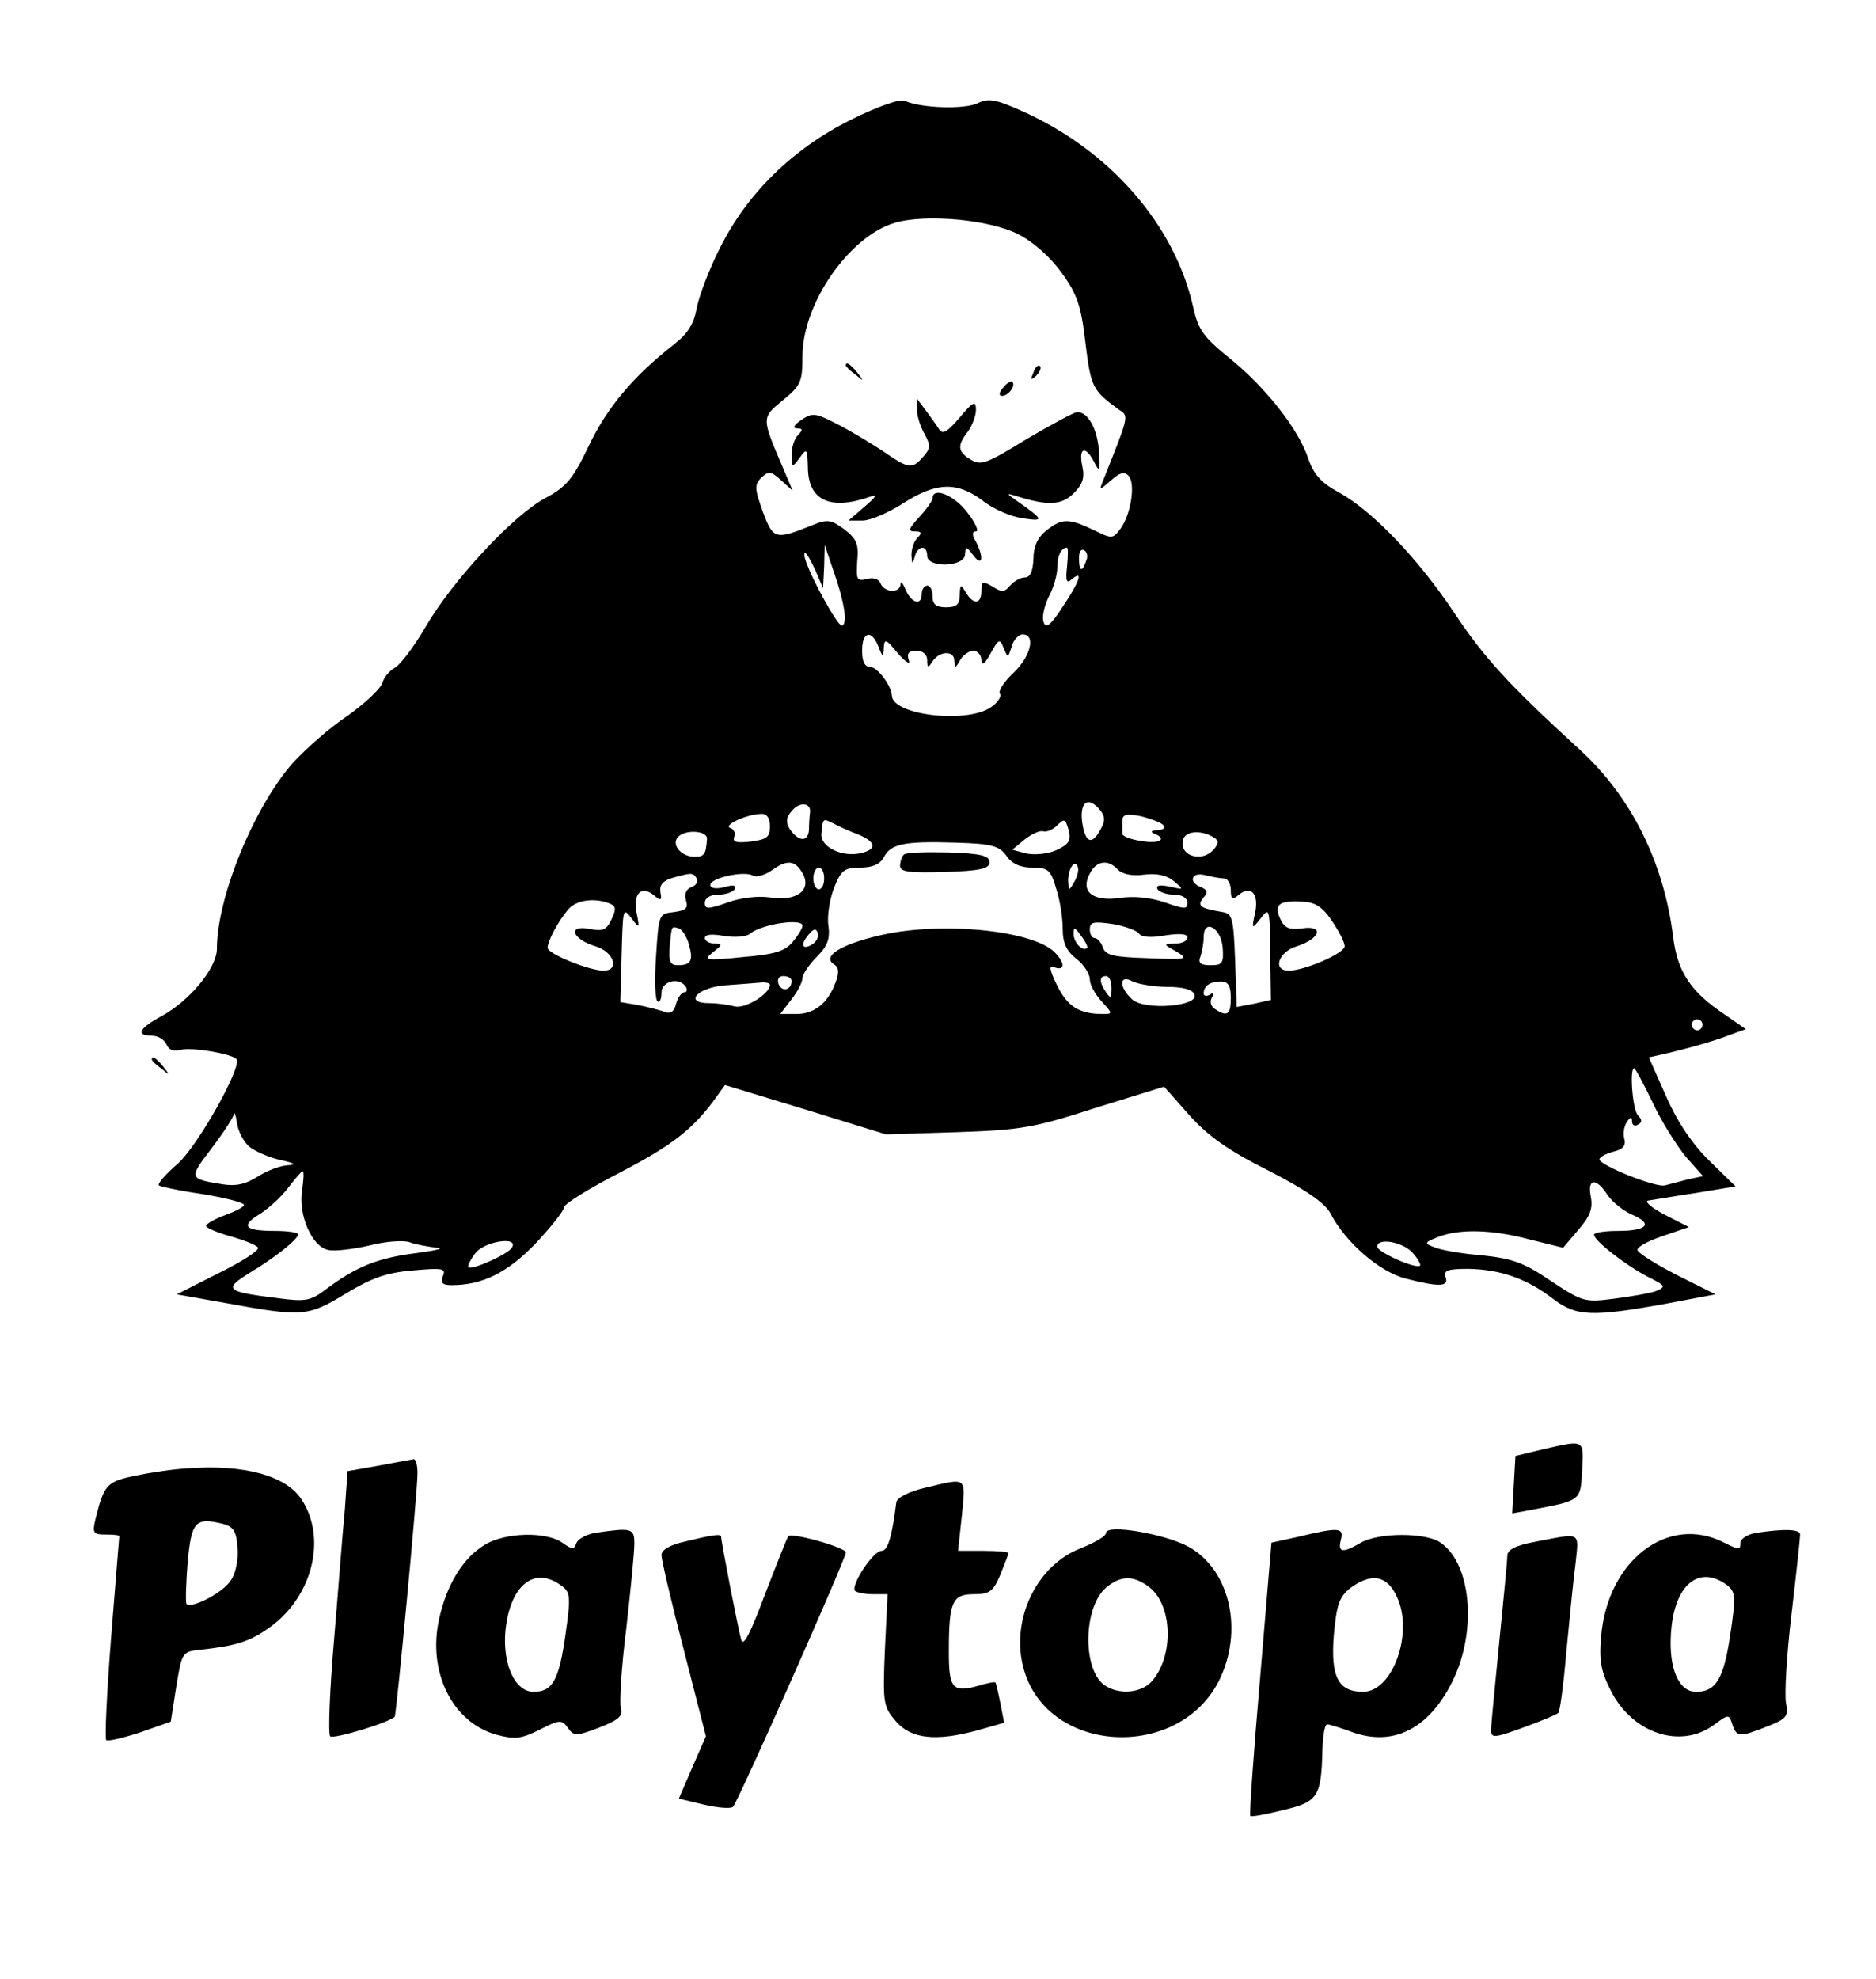 <?xml version="1.0" standalone="no"?>
<!DOCTYPE svg PUBLIC "-//W3C//DTD SVG 20010904//EN"
 "http://www.w3.org/TR/2001/REC-SVG-20010904/DTD/svg10.dtd">
<svg version="1.0" xmlns="http://www.w3.org/2000/svg"
 width="346pt" height="365pt" viewBox="0 0 346 365"
 preserveAspectRatio="xMidYMid meet">

<g transform="translate(0,365) scale(0.1,-0.1)"
fill="#000000" stroke="none">
<path d="M1569 3429 c-108 -54 -191 -136 -241 -236 -20 -39 -39 -90 -43 -111
-5 -29 -16 -47 -43 -68 -74 -58 -122 -115 -156 -186 -30 -63 -42 -76 -81 -97
-58 -31 -170 -151 -220 -237 -21 -36 -46 -69 -56 -75 -10 -5 -21 -18 -24 -29
-4 -11 -33 -38 -64 -60 -32 -21 -77 -61 -101 -87 -72 -82 -140 -248 -140 -343
0 -35 -51 -97 -104 -125 -40 -22 -46 -35 -16 -35 11 0 23 -7 27 -16 4 -10 13
-14 27 -10 20 5 92 -7 102 -17 12 -12 -70 -158 -107 -192 -23 -20 -39 -38 -36
-41 2 -2 38 -10 80 -16 43 -7 77 -16 77 -20 0 -4 -16 -12 -35 -19 -19 -7 -35
-16 -35 -20 0 -3 20 -12 45 -19 25 -7 48 -16 51 -21 2 -5 -30 -26 -73 -47
l-77 -39 90 -16 c142 -26 152 -25 221 17 48 29 75 39 124 43 55 5 62 4 56 -10
-5 -13 -1 -17 16 -17 57 0 103 23 155 77 28 30 52 60 52 66 0 7 48 36 106 66
96 50 134 80 176 139 l15 21 148 -45 149 -46 130 4 c119 4 143 8 257 45 l126
39 46 -52 c35 -39 71 -65 147 -103 70 -36 104 -60 114 -79 28 -54 91 -108 139
-120 62 -16 80 -15 73 3 -4 12 4 15 42 15 59 -1 108 -18 156 -55 43 -33 72
-34 210 -9 l90 17 -72 36 c-39 20 -72 41 -72 46 0 6 21 17 48 26 l47 16 -45
23 c-25 13 -38 25 -30 26 8 1 48 8 88 14 l73 12 -48 47 c-32 31 -60 73 -80
119 l-32 72 27 6 c40 9 94 24 124 36 l28 10 -39 27 c-63 42 -87 79 -95 142
-17 139 -78 261 -174 348 -130 119 -174 167 -230 251 -66 99 -149 186 -211
221 -34 18 -48 34 -58 63 -18 55 -80 133 -146 186 -47 38 -57 52 -66 92 -34
154 -155 292 -318 364 -47 21 -60 23 -79 14 -22 -12 -105 -10 -135 4 -9 4 -47
-9 -100 -35z m309 -211 c28 -14 60 -43 80 -71 29 -40 36 -61 44 -130 10 -81
13 -87 61 -122 19 -13 21 -7 -28 -130 -8 -20 -8 -20 14 -1 16 14 24 17 32 9
14 -14 5 -72 -15 -99 -14 -18 -15 -18 -50 -1 -46 22 -58 21 -87 -2 -15 -12
-23 -29 -23 -52 -1 -23 -6 -34 -16 -34 -8 0 -20 -7 -27 -15 -10 -12 -15 -13
-32 -2 -19 11 -21 10 -21 -8 0 -25 -15 -26 -29 -2 -9 15 -10 15 -11 -5 0 -18
-6 -23 -25 -23 -18 0 -25 5 -25 20 0 11 -4 20 -10 20 -5 0 -10 -7 -10 -15 0
-23 -19 -18 -30 8 -5 12 -9 16 -9 10 -1 -18 -30 -16 -37 1 -3 8 -13 12 -26 8
-18 -4 -19 -1 -17 33 3 32 -1 41 -24 59 -25 18 -31 19 -60 7 -67 -27 -71 -26
-90 25 -15 42 -16 50 -3 63 14 13 18 12 37 -5 l21 -19 -17 40 c-41 96 -41 94
-1 127 33 27 36 34 36 81 0 97 86 221 170 246 57 17 176 6 228 -21z m-320
-712 c-3 -17 -8 -13 -30 24 -28 48 -51 100 -43 100 3 0 11 -15 19 -32 l14 -33
2 40 1 40 20 -59 c11 -32 19 -68 17 -80z m410 99 c-3 -27 -1 -32 9 -23 22 18
14 -5 -17 -51 -22 -34 -31 -41 -35 -29 -4 9 1 30 9 47 9 16 16 41 16 54 0 22
7 37 18 37 2 0 2 -16 0 -35z m35 10 c-7 -21 -13 -19 -13 6 0 11 4 18 10 14 5
-3 7 -12 3 -20z m-383 -157 c8 -21 9 -21 10 -3 1 18 4 17 26 -10 15 -17 24
-22 20 -12 -4 12 0 17 14 17 12 0 20 -7 20 -17 0 -15 2 -15 9 -4 13 21 41 22
41 3 1 -15 2 -15 11 1 5 9 17 17 24 17 8 0 15 -8 15 -17 1 -12 6 -8 17 12 15
27 17 28 24 10 8 -19 8 -19 15 3 3 12 13 22 20 22 25 0 15 -41 -17 -71 -17
-16 -28 -33 -25 -38 4 -5 -4 -17 -16 -25 -44 -31 -182 -15 -183 21 -1 19 -27
53 -40 53 -10 0 -15 10 -15 30 0 35 17 40 30 8z m-126 -306 c-1 -7 -2 -21 -2
-33 -2 -23 -20 -21 -36 3 -7 12 -6 21 4 32 14 18 36 16 34 -2z m535 4 c9 -11
10 -20 1 -35 -15 -29 -27 -26 -33 6 -8 43 9 57 32 29z m-609 -30 c0 -20 -6
-24 -35 -28 -26 -3 -34 -1 -31 8 3 7 0 15 -7 17 -14 5 29 25 56 26 11 1 17 -7
17 -23z m725 3 c5 -6 1 -9 -10 -10 -11 0 -14 -3 -7 -6 26 -10 11 -20 -23 -14
-20 3 -36 9 -35 14 0 4 0 14 0 23 0 12 7 14 33 9 17 -4 36 -11 42 -16z m-562
-18 c32 -13 35 -27 6 -34 -35 -9 -77 11 -74 36 3 29 2 28 23 18 9 -5 29 -14
45 -20z m365 -29 c-16 -7 -40 -9 -55 -6 l-26 7 23 19 c13 10 28 17 34 15 6 -2
18 3 26 11 13 13 15 12 21 -9 5 -20 0 -26 -23 -37z m-644 21 c-2 -29 -5 -33
-23 -33 -25 0 -44 23 -30 37 14 14 54 11 53 -4z m934 3 c10 -6 10 -11 1 -22
-23 -27 -68 -11 -56 20 6 14 34 15 55 2z m-382 -34 c10 -15 26 -22 48 -22 29
0 34 -4 44 -39 7 -21 12 -54 12 -74 0 -26 7 -41 25 -55 14 -11 25 -28 25 -38
0 -10 10 -28 22 -41 20 -22 21 -23 2 -23 -44 0 -65 14 -84 52 -15 31 -16 39
-5 34 20 -7 19 9 0 28 -40 40 -206 57 -318 32 -76 -17 -113 -40 -88 -55 8 -5
9 -15 2 -33 -14 -38 -39 -58 -72 -58 l-30 0 20 26 c12 15 21 33 21 40 0 7 12
25 26 39 20 20 25 33 22 57 -3 17 2 49 10 70 13 33 19 38 48 38 23 0 37 6 44
19 13 25 37 30 133 27 67 -2 80 -6 93 -24z m-375 -34 c16 -30 -13 -51 -61 -43
-21 3 -52 0 -77 -9 -37 -13 -43 -13 -43 -1 0 9 10 15 24 15 14 0 28 5 31 10 4
7 -2 9 -19 4 -16 -4 -26 -2 -26 4 0 13 64 27 79 17 6 -3 21 1 33 9 30 22 45
20 59 -6z m500 -15 c-10 -17 -10 -16 -11 3 0 23 13 41 18 25 2 -6 -1 -18 -7
-28z m81 23 c8 -8 26 -12 48 -9 23 3 42 -1 55 -12 19 -16 19 -16 -8 -10 -19 4
-26 2 -22 -5 3 -5 17 -10 31 -10 14 0 24 -6 24 -15 0 -12 -5 -12 -42 1 -27 9
-57 12 -83 8 -50 -7 -73 12 -55 45 12 24 34 27 52 7z m-542 -16 c0 -11 -4 -20
-10 -20 -5 0 -10 9 -10 20 0 11 5 20 10 20 6 0 10 -9 10 -20z m-235 0 c3 -6
-1 -13 -10 -16 -10 -4 -13 -13 -10 -24 5 -15 0 -19 -22 -22 -28 -3 -28 -4 -33
-81 -3 -44 -2 -81 3 -84 4 -2 7 5 7 16 0 22 33 30 45 11 3 -5 2 -10 -3 -10 -5
0 -12 -10 -15 -21 -4 -16 -11 -20 -24 -14 -10 3 -32 9 -49 12 l-30 5 2 72 c3
105 2 104 20 81 13 -18 14 -17 8 12 -7 35 9 51 32 32 13 -11 15 -10 12 6 -2
13 5 21 22 26 36 10 38 10 45 -1z m973 0 c6 0 12 -10 12 -21 0 -18 3 -19 15
-9 22 18 37 2 30 -33 -7 -31 -6 -31 9 -12 18 23 18 25 19 -82 l1 -67 -31 -7
-32 -6 -3 86 c-3 77 -5 86 -23 89 -41 7 -48 11 -36 26 9 10 8 15 -4 20 -24 9
-18 29 8 22 12 -3 28 -6 35 -6z m-1134 -46 c12 -5 13 -10 4 -29 -9 -20 -16
-23 -41 -18 -41 8 -32 -19 11 -32 34 -10 46 -45 15 -45 -26 0 -103 31 -103 42
0 13 20 50 38 71 15 17 47 22 76 11z m1333 -33 c13 -19 23 -39 23 -46 0 -13
-74 -45 -103 -45 -31 0 -19 35 15 45 43 14 51 39 10 33 -24 -3 -33 0 -41 18
-12 27 -1 34 44 31 21 -1 36 -11 52 -36z m-977 -8 c0 -5 -8 -18 -18 -30 -14
-17 -32 -23 -92 -28 -69 -7 -74 -6 -55 9 18 14 18 15 3 16 -10 0 -18 5 -18 10
0 7 13 8 35 4 19 -3 41 -2 48 4 22 18 97 29 97 15z m621 -15 c4 -6 22 -8 48
-3 27 4 41 3 41 -4 0 -6 -10 -11 -22 -11 -23 -1 -23 -1 2 -15 23 -14 20 -15
-53 -12 -63 2 -78 5 -83 20 -3 9 -10 17 -15 17 -5 0 -9 7 -9 16 0 14 7 15 42
10 23 -4 45 -12 49 -18z m-830 -21 c8 -29 3 -37 -21 -37 -14 0 -17 7 -15 33 4
41 3 39 17 35 7 -3 15 -16 19 -31z m228 2 c-19 -12 -24 -2 -8 17 9 11 14 13
17 4 3 -7 -2 -16 -9 -21z m506 -7 c-8 -8 -25 10 -25 26 0 13 2 13 14 -4 8 -10
13 -21 11 -22z m250 1 c2 -29 0 -33 -22 -33 -19 0 -24 4 -19 16 3 9 6 25 6 36
0 35 32 17 35 -19z m-795 -62 c0 -17 -18 -21 -24 -6 -3 9 0 15 9 15 8 0 15 -4
15 -9z m590 -13 c0 -19 -2 -20 -10 -8 -13 19 -13 30 0 30 6 0 10 -10 10 -22z
m103 2 c29 0 47 -5 50 -14 9 -22 -92 -30 -115 -9 -25 23 -24 47 1 33 11 -5 40
-10 64 -10z m-733 4 c0 -17 -46 -45 -65 -40 -11 3 -32 6 -47 6 -48 0 -22 29
30 33 26 2 55 4 65 5 9 1 17 -1 17 -4z m850 -24 c0 -31 -6 -36 -29 -21 -8 5
-10 14 -6 21 5 9 4 11 -3 6 -7 -4 -12 -3 -12 2 0 14 12 22 32 22 13 0 18 -8
18 -30z m870 -50 c0 -5 -4 -10 -10 -10 -5 0 -10 5 -10 10 0 6 5 10 10 10 6 0
10 -4 10 -10z m-92 -143 c16 -35 44 -79 61 -100 l32 -36 -28 -6 c-15 -4 -34
-9 -42 -11 -16 -5 -121 37 -121 48 0 4 11 10 25 14 18 4 24 11 21 23 -3 9 -1
23 4 31 7 11 10 11 10 2 0 -7 5 -10 11 -6 8 4 8 9 0 17 -10 10 -16 87 -7 87 2
0 17 -28 34 -63z m-2589 -81 c9 -8 35 -20 57 -25 28 -6 32 -9 14 -10 -14 -1
-38 -10 -55 -21 -22 -14 -40 -18 -65 -14 -62 10 -62 11 -20 66 22 29 41 58 41
63 1 6 4 -2 6 -16 2 -15 12 -34 22 -43z m98 -82 c-7 -44 18 -103 48 -109 11
-3 45 1 76 8 30 8 64 10 75 6 10 -4 33 -8 49 -10 17 -1 -1 -5 -38 -10 -71 -9
-110 -25 -165 -66 -29 -22 -38 -24 -90 -17 -96 12 -101 16 -51 47 48 29 89 62
89 71 0 3 -19 6 -43 6 -56 0 -64 9 -28 31 16 10 40 32 52 48 13 17 25 31 27
31 3 0 2 -16 -1 -36z m2408 -8 c9 -13 29 -29 45 -36 40 -17 28 -30 -26 -30
-24 0 -44 -3 -44 -7 0 -11 59 -57 100 -78 32 -16 33 -18 14 -26 -11 -4 -46
-10 -77 -14 -54 -7 -58 -6 -117 33 -50 34 -71 41 -127 47 -38 3 -77 10 -88 15
-19 7 -18 9 8 19 39 15 98 14 169 -5 l61 -15 28 33 c22 25 27 40 23 61 -7 34
10 36 31 3z m-2021 -97 c-7 -12 -74 -42 -80 -36 -2 2 3 13 12 25 16 23 82 33
68 11z m1661 -9 c10 -11 16 -22 14 -24 -7 -7 -79 25 -79 35 0 17 47 9 65 -11z"/>
<path d="M1560 2976 c0 -2 8 -10 18 -17 15 -13 16 -12 3 4 -13 16 -21 21 -21
13z"/>
<path d="M1906 2963 c-6 -14 -5 -15 5 -6 7 7 10 15 7 18 -3 3 -9 -2 -12 -12z"/>
<path d="M1850 2935 c-8 -9 -8 -15 -2 -15 12 0 26 19 19 26 -2 2 -10 -2 -17
-11z"/>
<path d="M1691 2895 c0 -11 6 -31 14 -45 12 -22 11 -27 -2 -42 -21 -24 -27
-23 -76 11 -23 15 -61 38 -85 50 -39 20 -44 20 -65 6 -13 -9 -16 -15 -7 -15
11 0 11 -3 2 -12 -7 -7 -12 -23 -12 -37 0 -24 1 -24 15 -5 13 18 14 17 15 -17
0 -62 41 -81 115 -55 14 5 11 0 -10 -18 l-30 -26 26 0 c14 0 47 14 75 32 61
39 99 40 146 5 20 -16 53 -30 75 -33 40 -6 39 -3 -14 34 -17 12 -17 13 2 7 57
-18 83 -17 105 5 17 17 21 29 16 51 -7 34 6 38 22 7 10 -20 11 -18 9 19 -3 42
-20 73 -40 73 -6 0 -48 -23 -94 -50 -73 -45 -84 -49 -102 -38 -25 15 -26 26
-6 52 8 11 15 29 15 40 0 18 -5 16 -30 -14 -25 -29 -32 -32 -39 -20 -5 8 -17
24 -25 35 l-15 20 0 -20z"/>
<path d="M1720 2731 c0 -4 -11 -20 -25 -35 -19 -21 -21 -26 -8 -26 13 0 14 -3
5 -12 -7 -7 -11 -21 -11 -32 1 -17 2 -18 6 -3 5 21 23 23 23 2 0 -23 70 -21
70 3 1 15 2 15 15 -2 17 -23 20 -4 5 25 -8 13 -7 19 0 19 6 0 -1 16 -16 35
-24 32 -64 48 -64 26z"/>
<path d="M1667 2074 c-4 -4 -7 -14 -7 -21 0 -11 18 -13 83 -11 65 2 82 6 82
18 0 12 -16 16 -75 18 -42 1 -79 0 -83 -4z"/>
<path d="M280 1696 c0 -2 8 -10 18 -17 15 -13 16 -12 3 4 -13 16 -21 21 -21
13z"/>
<path d="M2845 977 l-50 -12 -3 -53 -3 -53 38 7 c89 17 88 16 91 72 3 58 6 57
-73 39z"/>
<path d="M698 947 l-57 -10 -5 -71 c-4 -39 -12 -147 -20 -241 -8 -93 -11 -173
-7 -177 5 -6 108 25 119 36 3 4 42 413 42 449 0 15 -3 26 -7 26 -5 -1 -34 -6
-65 -12z"/>
<path d="M345 942 c-22 -1 -64 -7 -93 -13 -55 -11 -60 -16 -76 -81 -6 -25 -4
-28 19 -28 14 0 25 -1 25 -3 0 -1 -7 -85 -15 -186 -8 -102 -12 -187 -9 -190 2
-3 31 4 62 14 l57 20 10 64 c10 61 11 65 40 68 72 8 95 15 134 43 78 57 104
164 57 235 -29 44 -107 65 -211 57z m93 -146 c2 -21 -3 -47 -12 -60 -14 -23
-72 -53 -82 -44 -2 3 -1 37 2 76 7 76 14 84 64 72 20 -5 26 -13 28 -44z"/>
<path d="M1705 906 c-29 -7 -51 -18 -52 -27 -8 -65 -16 -89 -27 -89 -16 0 -58
-65 -49 -74 4 -3 18 -6 33 -6 l27 0 -5 -103 c-4 -98 -3 -104 20 -131 28 -33
74 -38 151 -17 l49 14 -7 36 c-4 20 -8 37 -9 38 -1 2 -16 -1 -32 -6 -47 -13
-54 -5 -54 62 0 93 6 107 46 107 29 0 36 5 49 36 8 20 15 38 15 40 0 2 -21 4
-46 4 l-47 0 7 65 c7 73 11 70 -69 51z"/>
<path d="M1097 823 c-16 -3 -31 -11 -34 -19 -4 -12 -8 -12 -26 1 -30 21 -106
19 -143 -4 -40 -24 -70 -73 -84 -136 -22 -98 24 -191 105 -214 34 -9 46 -8 80
9 37 19 41 19 52 4 11 -16 16 -16 58 0 36 14 45 22 40 36 -3 9 1 75 10 146 8
71 15 141 15 157 0 29 -5 30 -73 20z m-62 -97 c17 -12 18 -20 8 -90 -12 -85
-24 -106 -59 -106 -34 0 -57 50 -52 111 8 85 53 122 103 85z"/>
<path d="M2040 823 c0 -6 -21 -18 -46 -28 -84 -32 -132 -136 -105 -226 46
-154 284 -166 359 -19 46 92 21 204 -55 247 -43 24 -153 43 -153 26z m77 -98
c46 -32 49 -129 7 -176 -20 -22 -62 -25 -88 -6 -40 30 -38 145 5 180 26 21 48
22 76 2z"/>
<path d="M2395 816 l-50 -11 -21 -250 c-12 -138 -20 -252 -18 -254 2 -2 29 3
61 11 64 15 70 25 72 111 1 26 4 47 9 47 4 0 26 -7 48 -15 72 -25 135 5 178
85 51 93 42 224 -17 265 -27 19 -114 19 -147 0 -34 -20 -43 -18 -37 5 6 23 -3
24 -78 6z m181 -110 c32 -66 -7 -176 -62 -176 -46 0 -60 28 -54 104 5 56 10
71 30 87 39 29 68 24 86 -15z"/>
<path d="M3238 823 c-16 -3 -28 -11 -28 -19 0 -13 -4 -12 -30 1 -103 53 -215
-32 -227 -173 -4 -46 0 -65 19 -102 40 -77 128 -106 189 -61 27 20 28 20 34 1
8 -24 13 -24 64 -4 36 14 40 19 35 43 -3 15 1 88 10 163 9 76 16 142 16 148 0
10 -29 11 -82 3z m-53 -96 c16 -13 17 -20 6 -93 -12 -80 -26 -104 -63 -104
-32 0 -51 44 -46 110 6 87 51 125 103 87z"/>
<path d="M1263 807 c-27 -6 -43 -15 -43 -25 0 -8 18 -86 41 -174 l41 -160 -25
-57 -25 -58 46 -11 c26 -6 50 -8 54 -4 9 9 208 457 208 469 0 9 -99 37 -106
30 -2 -2 -21 -50 -43 -107 -27 -72 -40 -98 -44 -84 -5 17 -37 181 -37 190 0 6
-18 3 -67 -9z"/>
<path d="M2833 807 c-38 -7 -53 -15 -53 -26 0 -9 -7 -81 -15 -161 -8 -80 -15
-152 -15 -161 0 -15 7 -14 59 5 33 12 62 24 65 27 3 2 10 54 15 114 6 61 13
134 17 163 6 58 11 55 -73 39z"/>
</g>
</svg>
